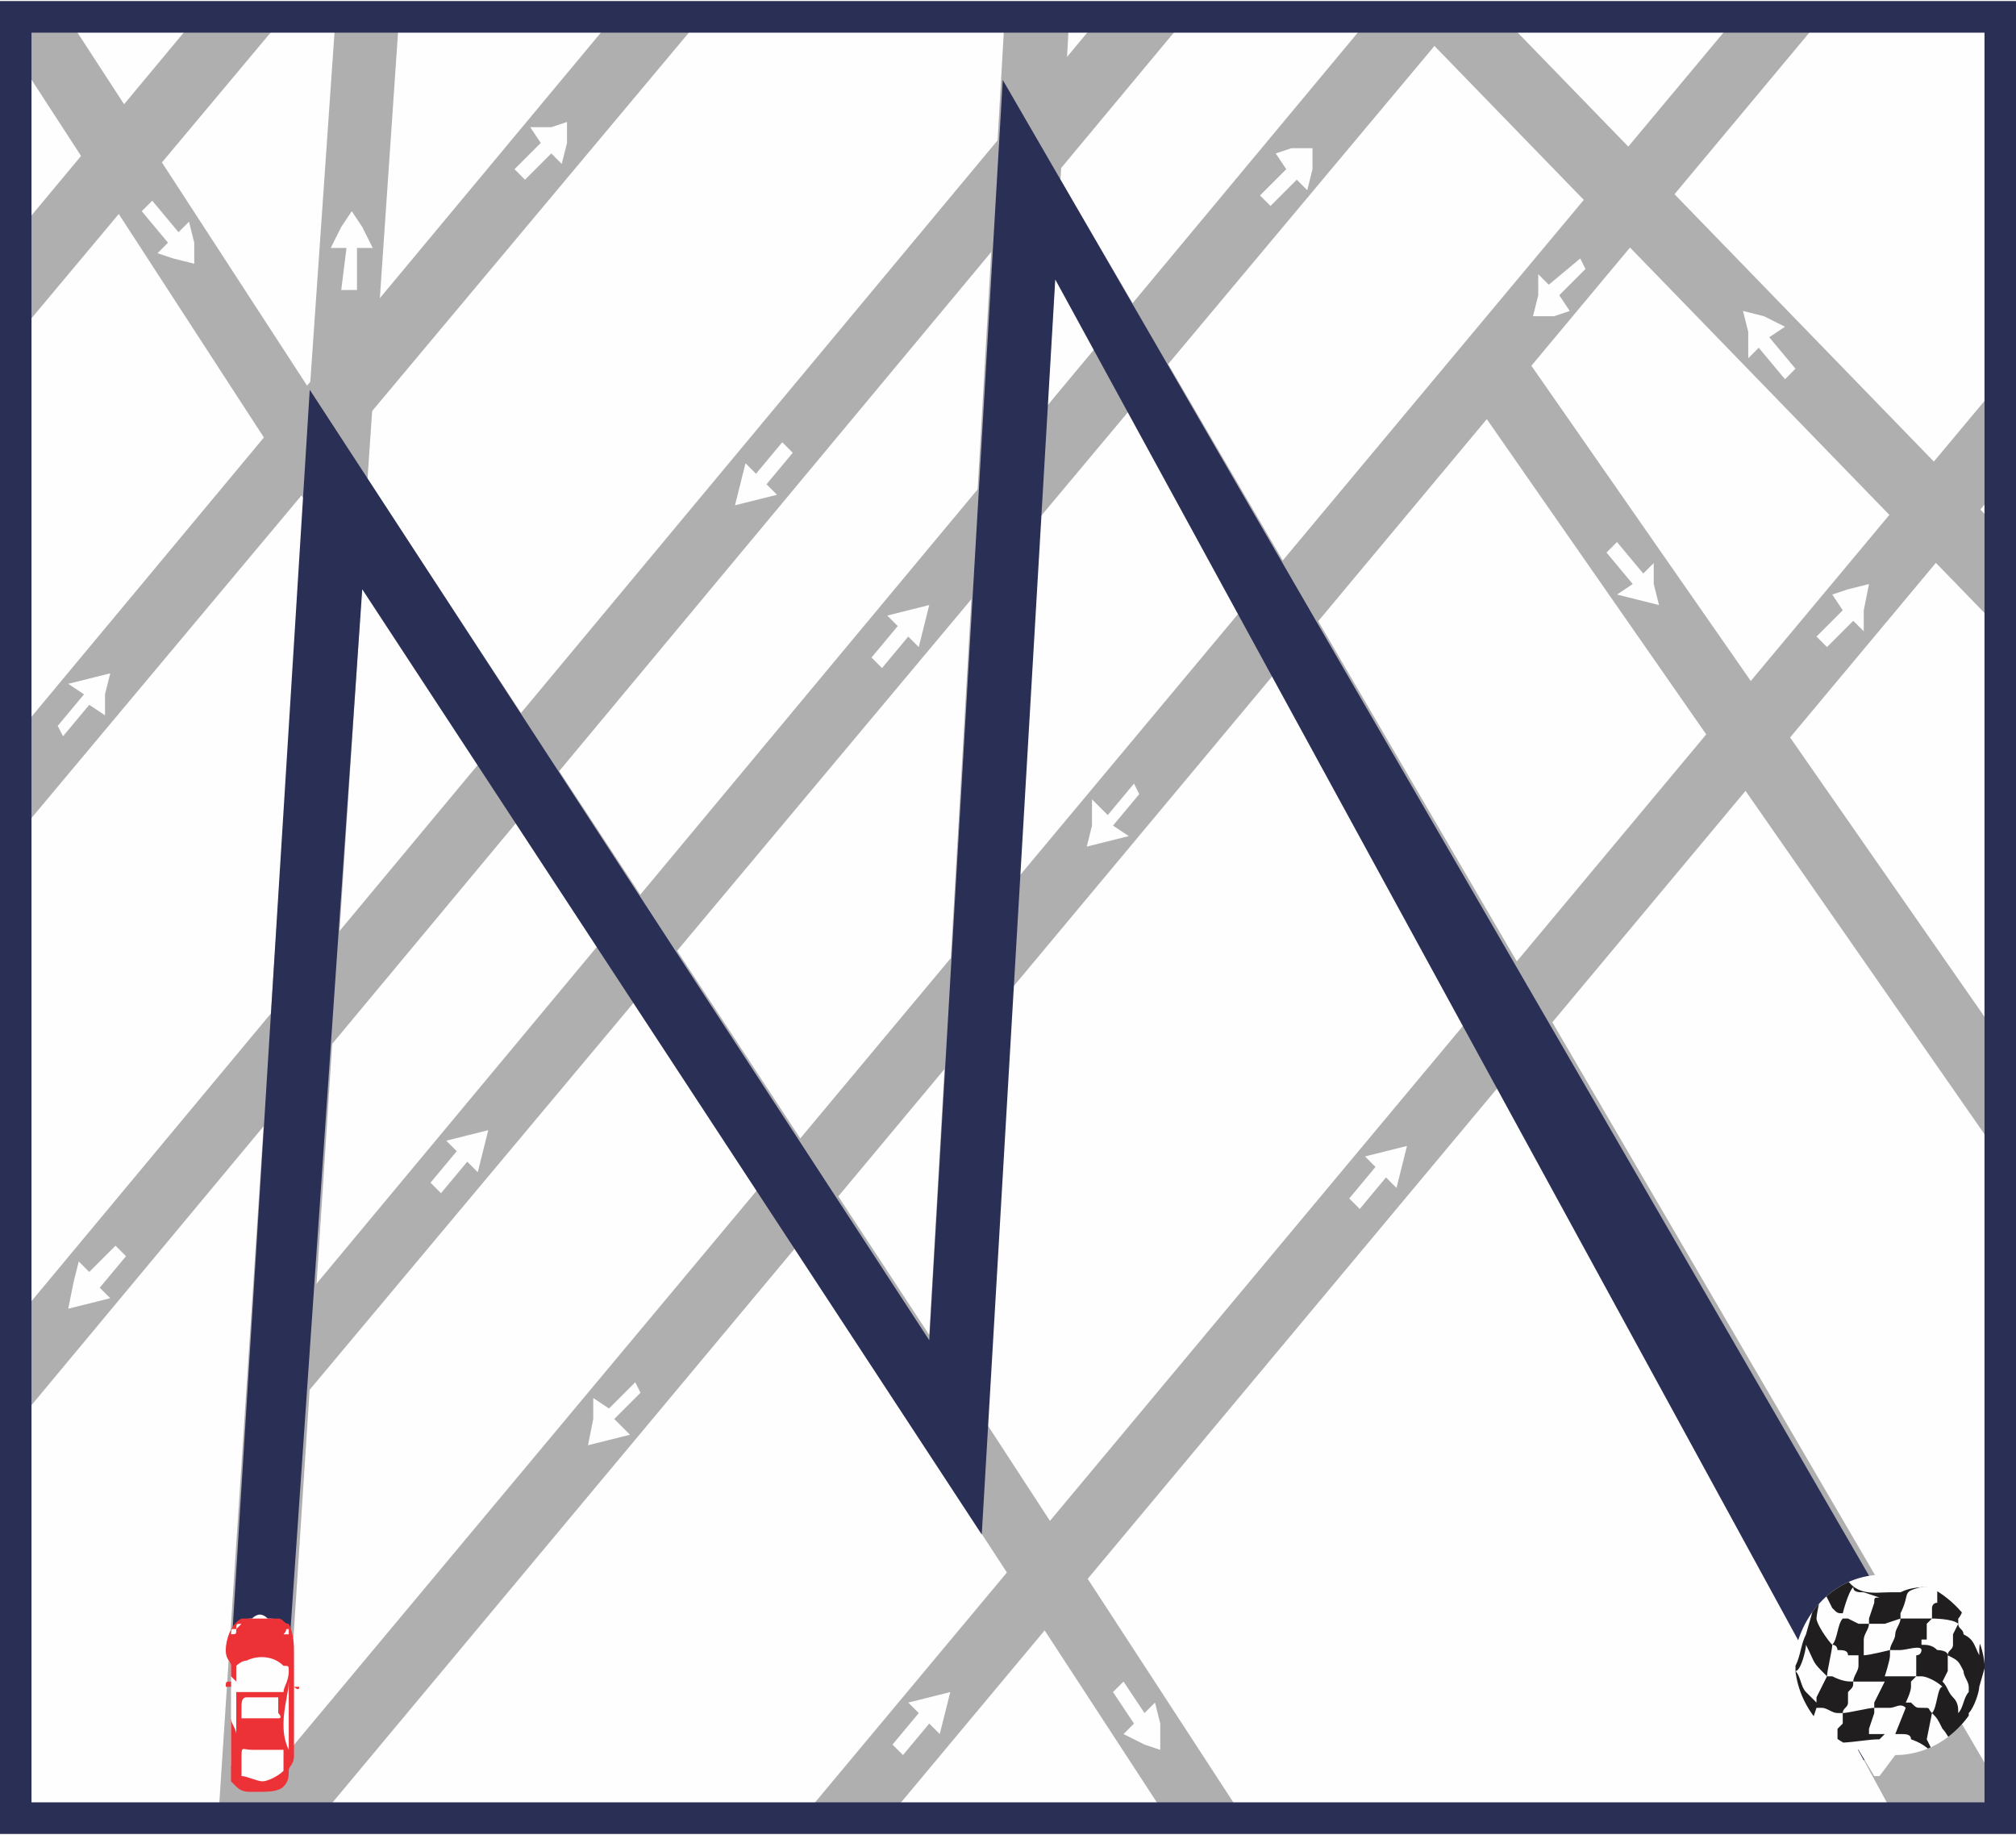 <?xml version="1.0" encoding="UTF-8"?>
<!DOCTYPE svg PUBLIC "-//W3C//DTD SVG 1.1//EN" "http://www.w3.org/Graphics/SVG/1.1/DTD/svg11.dtd">
<!-- Creator: CorelDRAW 2019 (64-Bit) -->
<svg xmlns="http://www.w3.org/2000/svg" xml:space="preserve" width="100px" height="91px" version="1.1" style="shape-rendering:geometricPrecision; text-rendering:geometricPrecision; image-rendering:optimizeQuality; fill-rule:evenodd; clip-rule:evenodd"
viewBox="0 0 3.84 3.49"
 xmlns:xlink="http://www.w3.org/1999/xlink"
 xmlns:xodm="http://www.corel.com/coreldraw/odm/2003">
 <rect x="0" y="0" width="3.84" height="3.49" fill="#808080" stroke="none"/>
 <defs>
  <style type="text/css">
   <![CDATA[
    .str1 {stroke:#2A2F56;stroke-width:0.06;stroke-miterlimit:22.926}
    .str0 {stroke:#FEFEFE;stroke-width:0.01;stroke-miterlimit:22.926}
    .fil2 {fill:none}
    .fil0 {fill:#FEFEFE}
    .fil4 {fill:#FEFEFE}
    .fil5 {fill:#ED3237}
    .fil1 {fill:#B0AFB0}
    .fil3 {fill:#2A2F56}
    .fil6 {fill:#201E1E}
   ]]>
  </style>
    <clipPath id="id0">
     <path d="M0.02 0.03l3.79 0 0 3.44 -3.79 0 0 -3.44z"/>
    </clipPath>
    <clipPath id="id1">
     <path d="M3.62 3c0.1,0.02 0.17,0.11 0.16,0.2 -0.02,0.08 -0.09,0.14 -0.17,0.14l-0.03 0.04 -0.01 0 -0.03 -0.05c-0.08,-0.03 -0.13,-0.11 -0.12,-0.19 0.02,-0.09 0.1,-0.16 0.2,-0.14z"/>
    </clipPath>
 </defs>
 <g id="Capa_x0020_1">
  <g id="_2068968039248">
   <polygon class="fil0" points="0.02,0.03 3.81,0.03 3.81,3.47 0.02,3.47 "/>
   <g style="clip-path:url(#id0)">
    <g>
     <polygon id="1" class="fil1" points="-0.18,-0.22 -0.08,-0.29 0.59,0.74 0.66,-0.27 0.78,-0.26 0.7,0.91 1.77,2.54 1.96,-0.78 2.08,-0.78 2.02,0.34 3.83,3.44 3.87,3.54 3.67,3.57 2.01,0.52 1.88,2.71 2.46,3.6 2.36,3.67 0.69,1.11 0.53,3.56 0.41,3.55 0.58,0.95 "/>
     <rect class="fil1" transform="matrix(0.436 -0.495 0.556 0.573 2.077 -0.59)" width="0.2" height="5.53"/>
     <polygon class="fil1" points="3.6,-0.32 3.68,-0.22 0.45,3.65 0.36,3.56 "/>
     <polygon class="fil1" points="2.92,-0.96 3.01,-0.87 -0.22,3.01 -0.31,2.92 "/>
     <polygon class="fil1" points="1.79,-1.67 1.88,-1.57 -1.36,2.3 -1.44,2.21 "/>
     <polygon class="fil1" points="4.19,0.27 4.28,0.36 1.04,4.24 0.96,4.14 "/>
     <polygon class="fil1" points="3.71,-1.29 3.8,-1.19 0.56,2.68 0.48,2.59 "/>
     <polygon class="fil1" points="5.81,4.85 5.71,4.93 2.8,0.75 2.9,0.67 "/>
     <polygon class="fil1" points="2.21,-1.22 2.3,-1.12 -0.94,2.75 -1.02,2.66 "/>
    </g>
   </g>
   <polygon class="fil2 str0" points="0.02,0.03 3.81,0.03 3.81,3.47 0.02,3.47 "/>
   <polygon class="fil3" points="0.55,3.15 0.44,3.15 0.59,0.74 1.77,2.55 1.91,0.15 3.7,3.24 3.55,3.35 2.01,0.53 1.87,2.92 0.69,1.12 "/>
   <path class="fil0" d="M0.44 3.11c0,-0.02 0.02,-0.03 0.04,-0.03 0.01,-0.01 0.02,-0.01 0.03,0 0.03,0 0.04,0.01 0.05,0.04 -0.01,0 -0.03,0.01 -0.04,0.01 -0.02,-0.01 -0.05,-0.01 -0.08,-0.02z"/>
   <path class="fil4" d="M0.44 3.34c0,0 0,-0.1 0,-0.1l0 -0.08 0.05 -0.03 0.07 0.03 0 0.06 -0.01 0.12 -0.01 0.06 -0.07 0c0,0 -0.02,-0.04 -0.03,-0.04 0,0 0,-0.02 0,-0.02z"/>
   <path class="fil5" d="M0.5 3.39c-0.01,0 -0.03,-0.01 -0.04,-0.01 0,-0.01 0,-0.01 0,-0.02 0,-0.01 0,-0.01 0,-0.01 0,-0.03 0,-0.02 0.02,-0.02 0.01,0 0.03,0 0.05,0 0,0 0.01,0 0.01,0 0,0 0,0 0,0.01 0,0 0,0.01 0,0.01 0,0.01 0,0.02 0,0.02 -0.01,0.01 -0.03,0.02 -0.04,0.02zm-0.05 -0.06c0,-0.01 0,-0.02 0,-0.03 0,-0.01 -0.01,-0.02 -0.01,-0.03 0.01,0 0.01,0.01 0.01,0.01l0 0.01c0,0.01 0,0.01 0,0.02 0,0 0,0 0,0.01l0 0.01c0,0 0,0 0,0zm0.1 0c0,0 0,0 0,0 -0.01,-0.02 -0.01,-0.04 -0.01,-0.05 0.01,0 0.01,-0.01 0.01,-0.01l0 0.06zm-0.09 -0.06c0,-0.01 0,-0.02 0,-0.02 0,-0.01 0,-0.02 0.01,-0.02l0.06 0c0,0 0,0.01 0,0.03 0,0 0.01,0.01 0,0.01l-0.06 0c-0.01,0 -0.01,0 -0.01,0zm0.09 0c0,0 0,0.01 -0.01,0.01 0,-0.03 0.01,-0.06 0.01,-0.08 0,0 0,-0.01 0,-0.01l0 0c0,0.01 0,0.03 0,0.04 0,0.02 0,0.03 0,0.04zm-0.11 -0.08l0 0c0,0 0.01,0.01 0.01,0.01 0,0.01 0,0.04 0,0.05 0,0.01 0,0.02 0,0.03 0,0 0,-0.01 -0.01,-0.01 0,-0.01 0,-0.02 0,-0.04 0,-0.01 0,-0.03 0,-0.04zm0.01 -0.02c0,0 0.01,-0.01 0.02,-0.01 0.02,-0.01 0.05,-0.01 0.07,0.01 0.01,0 0.01,0 0.01,0.01 0,0.02 -0.01,0.03 -0.01,0.04 -0.01,0 -0.03,0 -0.04,0 -0.01,0 -0.01,0 -0.01,0 0,0 0,0 0,0 -0.01,0 -0.01,0 -0.02,0l-0.02 0c0,-0.01 0,-0.05 0,-0.05zm0.1 -0.07c0,0 0,0.01 0,0.01 0,0 0,0 0,0 0,0 0,0 -0.01,0 0.01,-0.01 0,-0.01 0.01,-0.01zm-0.11 0.01l0 -0.01c0.01,0 0.01,0 0.01,0l0 0c0,0.01 0,0.01 -0.01,0.01zm0.1 -0.02c0,0 0,0 0,0 0,0 0,0.01 0,0.01 0,0 0,0 0,-0.01zm-0.09 0.01c0,0 0,0 0,0 0,-0.01 0,-0.01 0.01,-0.01 0,0 -0.01,0.01 -0.01,0.01zm-0.02 0.04c0,0.02 0.01,0.02 0.01,0.03 0,0.01 0,0.01 0,0.02 0,0 0,0.01 0,0.01 -0.01,0 -0.01,0 -0.01,0.01 0,0 0,0 0,0 0,0 0,0 0.01,0 0,0.01 0,0.02 0,0.04l0 0.08c0,0.01 0,0.01 0,0.01 0,0.01 0,0.01 0,0.02 0,0.01 0,0.02 0,0.03 0,0 0,0 0.01,0.01 0.01,0.01 0.02,0.01 0.03,0.01 0,0 0.01,0 0.01,0 0.02,0 0.04,0 0.05,-0.01 0.01,-0.01 0.01,-0.02 0.01,-0.03 0,-0.01 0.01,-0.01 0.01,-0.03l0 -0.12c0,0 0,-0.01 0,-0.01 0,0 0.01,0.01 0.01,0 0,0 0,0 -0.01,0 0,-0.01 0,-0.01 0,-0.01 0,-0.02 0,-0.03 0,-0.05 0,-0.02 0,-0.04 -0.01,-0.06 -0.01,0 -0.01,-0.01 -0.02,-0.01 0,0 -0.01,0 -0.02,0 0,0 0,0 0,0l-0.01 0 -0.02 0c0,0 0,0 0,0 -0.01,0 -0.02,0 -0.02,0 -0.02,0.01 -0.03,0.04 -0.03,0.06z"/>
   <path class="fil0" d="M3.62 3c0.1,0.02 0.17,0.11 0.16,0.2 -0.02,0.08 -0.09,0.14 -0.17,0.14l-0.03 0.04 -0.01 0 -0.03 -0.05c-0.08,-0.03 -0.13,-0.11 -0.12,-0.19 0.02,-0.09 0.1,-0.16 0.2,-0.14z"/>
   <g style="clip-path:url(#id1)">
    <g>
     <path id="1" class="fil6" d="M3.46 3.25c0.01,0 0.01,0 0.01,0 0.01,0 0.02,0.01 0.03,0.01 0,0 0.01,0 0.01,0l0 0.02c0,0 0,0 -0.01,0.01 0,0 0,0 0,0l0 0.02c-0.01,0 -0.03,0 -0.04,0 -0.01,-0.01 -0.02,-0.01 -0.01,-0.03l0.01 -0.03c0,0 0,0 0,0 0,0 0,0 0,0zm0.29 0.02l0 0 -0.07 0.26 -0.01 0.03c0,0.01 0,0.01 0,0.01l-0.01 0.03c-0.01,0.01 -0.01,0.01 -0.01,0.02l0 0.01c0,0.01 -0.01,0.01 -0.01,0.02 0,0 0,0.01 0,0.01l0 0c0,0 -0.01,0 -0.01,-0.01 -0.01,0 0,-0.01 0,-0.01l0.03 -0.1c0,-0.02 0.01,-0.04 0.01,-0.05 0.01,-0.02 0.01,-0.03 0.01,-0.04 0,0 0,0 0,0l0 0 0.01 -0.04 0 0c0,0 0,0 0,0l0.01 -0.03c0,0 0,-0.01 0,-0.01 -0.01,-0.03 -0.03,-0.05 -0.06,-0.06 0,-0.01 -0.01,-0.01 -0.02,-0.01l-0.01 0c-0.01,0 -0.01,0 -0.02,0 0,0 -0.01,0.01 -0.01,0.01 -0.04,0 -0.1,0.02 -0.13,-0.01 -0.02,-0.02 -0.03,-0.03 -0.04,-0.05 -0.01,-0.01 -0.01,-0.01 0,-0.02l0.01 -0.04c0,-0.01 0,-0.02 0,-0.02 0.01,-0.02 0.01,-0.04 0.02,-0.06l0.04 -0.14c0,0 0,-0.01 0.01,-0.02l0.02 0.04c0.02,0.05 0.06,0.04 0.09,0.04 0.01,0 0.01,0 0.01,0 0.01,0 0.01,0 0.01,0 0.02,-0.01 0.04,-0.01 0.06,-0.01 0.02,0 0.04,0 0.06,0.01 0.03,0.02 0.03,0.04 0.04,0.06 0.01,0 0.02,0 0.02,0.01 0,0.01 -0.01,0.02 -0.01,0.03 0,0 0,0 0,0.01l-0.02 0.07c0,0.01 -0.01,0.04 -0.02,0.05l0 0.01zm-0.19 0.03c0,0 0,0 0,-0.01l0.01 -0.03c0,0 0,0 0,-0.01 -0.01,0 -0.05,0.01 -0.06,0.01 0,-0.01 0.01,-0.01 0.01,-0.02l0 -0.02c0.01,-0.01 0.01,-0.01 0.01,-0.02 -0.01,0 -0.02,0 -0.04,-0.01 -0.01,0 -0.01,0 -0.01,0l-0.02 0.04c0,0 0,0.01 0,0.01 -0.01,-0.01 -0.01,-0.01 -0.02,-0.02 -0.01,-0.01 -0.01,-0.03 -0.02,-0.04 0.01,0 0.02,-0.04 0.02,-0.05 0.02,0.04 0.01,0.03 0.04,0.06 0,-0.01 0.01,-0.05 0.01,-0.06 0.01,0 0.01,0.01 0.01,0.01 0.01,0 0.02,0 0.02,0.01 0.01,0 0.02,0 0.02,0l0 0.02c0,0.01 -0.01,0.02 -0.01,0.03 0,0 0.05,0 0.06,0 0,0 -0.01,0.02 -0.01,0.02l-0.01 0.02c0,0 0,0.01 0,0.01 0.01,0 0.02,0 0.03,0 0.01,0 0.02,-0.01 0.03,0l-0.02 0.05c0,0 -0.02,0 -0.02,0 -0.01,0 -0.02,0 -0.03,0zm0.12 -0.04c0.01,0.01 0.01,0.01 0.02,0.03 0.01,0.01 0.01,0.02 0.02,0.02 0,0.01 -0.01,0.02 -0.01,0.04l-0.01 0.02 -0.01 -0.02c-0.01,-0.02 -0.01,-0.02 -0.02,-0.04 0,0 0,0 0,0l0.01 -0.05zm-0.09 -0.07c0,0 0.01,-0.03 0.01,-0.04 0,0 0,0 0,-0.01 0,0 -0.04,0.01 -0.05,0.01 0,-0.01 0,-0.02 0,-0.02 0,-0.01 0,-0.01 0,-0.01 0,-0.01 0.01,-0.02 0.01,-0.03 -0.01,0 -0.01,0 -0.02,0l-0.02 -0.01c0,0 -0.01,0 -0.01,0 -0.01,0.01 -0.01,0.04 -0.02,0.05 -0.01,-0.01 -0.03,-0.04 -0.03,-0.05 0,-0.01 0.01,-0.05 0.01,-0.06 0.01,0.02 0.01,0.02 0.02,0.04 0.01,0.01 0.01,0.01 0.02,0.01 0,0 0.01,-0.04 0.02,-0.05 0,0.01 0.01,0.01 0.02,0.01l0.03 0.01c-0.01,0 -0.01,0 -0.01,0.01l-0.01 0.03c0,0 0,0.01 0,0.01 0.01,0 0.02,0 0.03,0l0.03 -0.01c0,0.01 -0.01,0.02 -0.01,0.03 0,0.01 -0.01,0.02 -0.01,0.03 0.01,0 0.01,0 0.02,0 0.01,0 0.04,-0.01 0.04,0 0,0 0,0.01 -0.01,0.01 0,0.01 0,0.01 0,0.01 0,0.01 0,0.02 0,0.03 0,0 0.01,0 0.01,0 0.01,0 0.03,0.01 0.04,0.02 -0.01,0 -0.01,0.04 -0.02,0.05 -0.01,-0.01 0,-0.01 -0.02,-0.01 -0.01,0 -0.01,0 -0.02,-0.01 0,0 0,0 -0.01,0 0,0 0.01,-0.02 0.01,-0.03 0,0 0,-0.01 0,-0.01 0,0 0.01,-0.01 0.01,-0.01l-0.05 0c0,0 -0.01,0 -0.01,0zm0.12 -0.04c0.02,0.01 0.02,0.01 0.03,0.03 0,0.01 0.01,0.02 0.01,0.03 0,0 0,0 0,0.01 -0.01,0.01 -0.01,0.03 -0.02,0.04 0,-0.01 0,-0.02 -0.01,-0.03 -0.01,-0.01 -0.01,-0.02 -0.02,-0.03 0,0 0,0 0,0l0.01 -0.02c0,-0.01 0,-0.01 0,-0.02 0,-0.01 0,0 0,-0.01zm-0.09 -0.07c0,0 0,-0.01 0,-0.01 0.02,-0.04 0,-0.04 0.04,-0.05l0.03 0c0,0.01 0,0.02 0,0.03 -0.01,0 -0.01,0.01 -0.01,0.01 0,0 0,0.01 0,0.02 0,0 0.04,0 0.05,0.01 0,0 -0.01,0.02 -0.01,0.02l0 0.02c0,0.01 -0.01,0.01 -0.01,0.02 0,-0.01 -0.02,-0.01 -0.02,-0.01 -0.01,-0.01 -0.02,-0.01 -0.03,-0.01 0,0 0,0 0,-0.01 0.01,0 0.01,0 0.01,0 0,-0.01 0,-0.01 0,-0.01l0 -0.02c0,0 0.01,-0.01 0.01,-0.01 -0.02,0 -0.03,0 -0.05,0 0,0 0,0 -0.01,0zm0.13 -0.04c0.01,0.01 0.03,0.03 0.03,0.05 0,0.02 -0.01,0.03 -0.01,0.05 0,0 0,0.01 0,0.01 -0.01,-0.02 -0.01,-0.03 -0.03,-0.04 0,-0.01 -0.01,-0.01 -0.01,-0.02l0 -0.01c0.01,-0.01 0.01,-0.03 0.02,-0.04z"/>
    </g>
   </g>
   <path class="fil2" d="M3.62 3c0.1,0.02 0.17,0.11 0.16,0.2 -0.02,0.08 -0.09,0.14 -0.17,0.14l-0.03 0.04 -0.01 0 -0.03 -0.05c-0.08,-0.03 -0.13,-0.11 -0.12,-0.19 0.02,-0.09 0.1,-0.16 0.2,-0.14z"/>
   <polygon class="fil4" points="0.68,0.55 0.65,0.55 0.66,0.47 0.63,0.47 0.65,0.43 0.67,0.4 0.69,0.43 0.71,0.47 0.68,0.47 "/>
   <polygon class="fil4" points="1,0.34 0.98,0.32 1.03,0.27 1.01,0.24 1.05,0.24 1.08,0.23 1.08,0.27 1.07,0.31 1.05,0.29 "/>
   <polygon class="fil4" points="0.12,1.4 0.11,1.38 0.16,1.32 0.13,1.3 0.17,1.29 0.21,1.28 0.2,1.32 0.2,1.36 0.17,1.34 "/>
   <polygon class="fil4" points="0.84,2.27 0.82,2.25 0.87,2.19 0.85,2.17 0.89,2.16 0.93,2.15 0.92,2.19 0.91,2.23 0.89,2.21 "/>
   <polygon class="fil4" points="1.68,1.27 1.66,1.25 1.71,1.19 1.69,1.17 1.73,1.16 1.77,1.15 1.76,1.19 1.75,1.23 1.73,1.21 "/>
   <polygon class="fil4" points="1.72,3.34 1.7,3.32 1.75,3.26 1.73,3.24 1.77,3.23 1.81,3.22 1.8,3.26 1.79,3.3 1.77,3.28 "/>
   <polygon class="fil4" points="3.48,1.23 3.46,1.21 3.51,1.16 3.49,1.13 3.52,1.12 3.56,1.11 3.55,1.16 3.55,1.2 3.53,1.18 "/>
   <polygon class="fil4" points="3.01,0.49 3.02,0.51 2.97,0.56 2.99,0.59 2.96,0.6 2.92,0.6 2.93,0.56 2.93,0.52 2.95,0.54 "/>
   <polygon class="fil4" points="1.21,2.63 1.22,2.65 1.17,2.7 1.2,2.73 1.16,2.74 1.12,2.75 1.13,2.7 1.13,2.66 1.16,2.68 "/>
   <polygon class="fil4" points="1.49,0.84 1.51,0.86 1.46,0.92 1.48,0.94 1.44,0.95 1.4,0.96 1.41,0.92 1.42,0.88 1.44,0.9 "/>
   <polygon class="fil4" points="2.59,2.3 2.57,2.28 2.62,2.22 2.6,2.2 2.64,2.19 2.68,2.18 2.67,2.22 2.66,2.26 2.64,2.24 "/>
   <polygon class="fil4" points="0.27,0.4 0.29,0.38 0.34,0.44 0.36,0.42 0.37,0.46 0.37,0.5 0.33,0.49 0.3,0.48 0.32,0.46 "/>
   <polygon class="fil4" points="2.12,3.22 2.14,3.2 2.18,3.26 2.2,3.24 2.21,3.28 2.21,3.33 2.18,3.32 2.14,3.3 2.16,3.28 "/>
   <polygon class="fil4" points="3.42,0.7 3.4,0.72 3.35,0.66 3.33,0.68 3.33,0.63 3.32,0.59 3.36,0.6 3.4,0.62 3.37,0.64 "/>
   <polygon class="fil4" points="2.42,0.39 2.4,0.37 2.45,0.32 2.43,0.29 2.46,0.28 2.5,0.28 2.5,0.32 2.49,0.36 2.47,0.34 "/>
   <polygon class="fil4" points="0.22,2.37 0.24,2.39 0.19,2.45 0.21,2.47 0.17,2.48 0.13,2.49 0.14,2.44 0.15,2.4 0.17,2.42 "/>
   <polygon class="fil4" points="3.06,1.05 3.08,1.03 3.13,1.09 3.15,1.07 3.15,1.11 3.16,1.15 3.12,1.14 3.08,1.13 3.11,1.11 "/>
   <polygon class="fil4" points="2.16,1.49 2.17,1.51 2.12,1.57 2.15,1.59 2.11,1.6 2.07,1.61 2.08,1.57 2.08,1.52 2.11,1.55 "/>
   <rect class="fil2 str1" x="0.03" y="0.03" width="3.78" height="3.43"/>
  </g>
 </g>
</svg>
